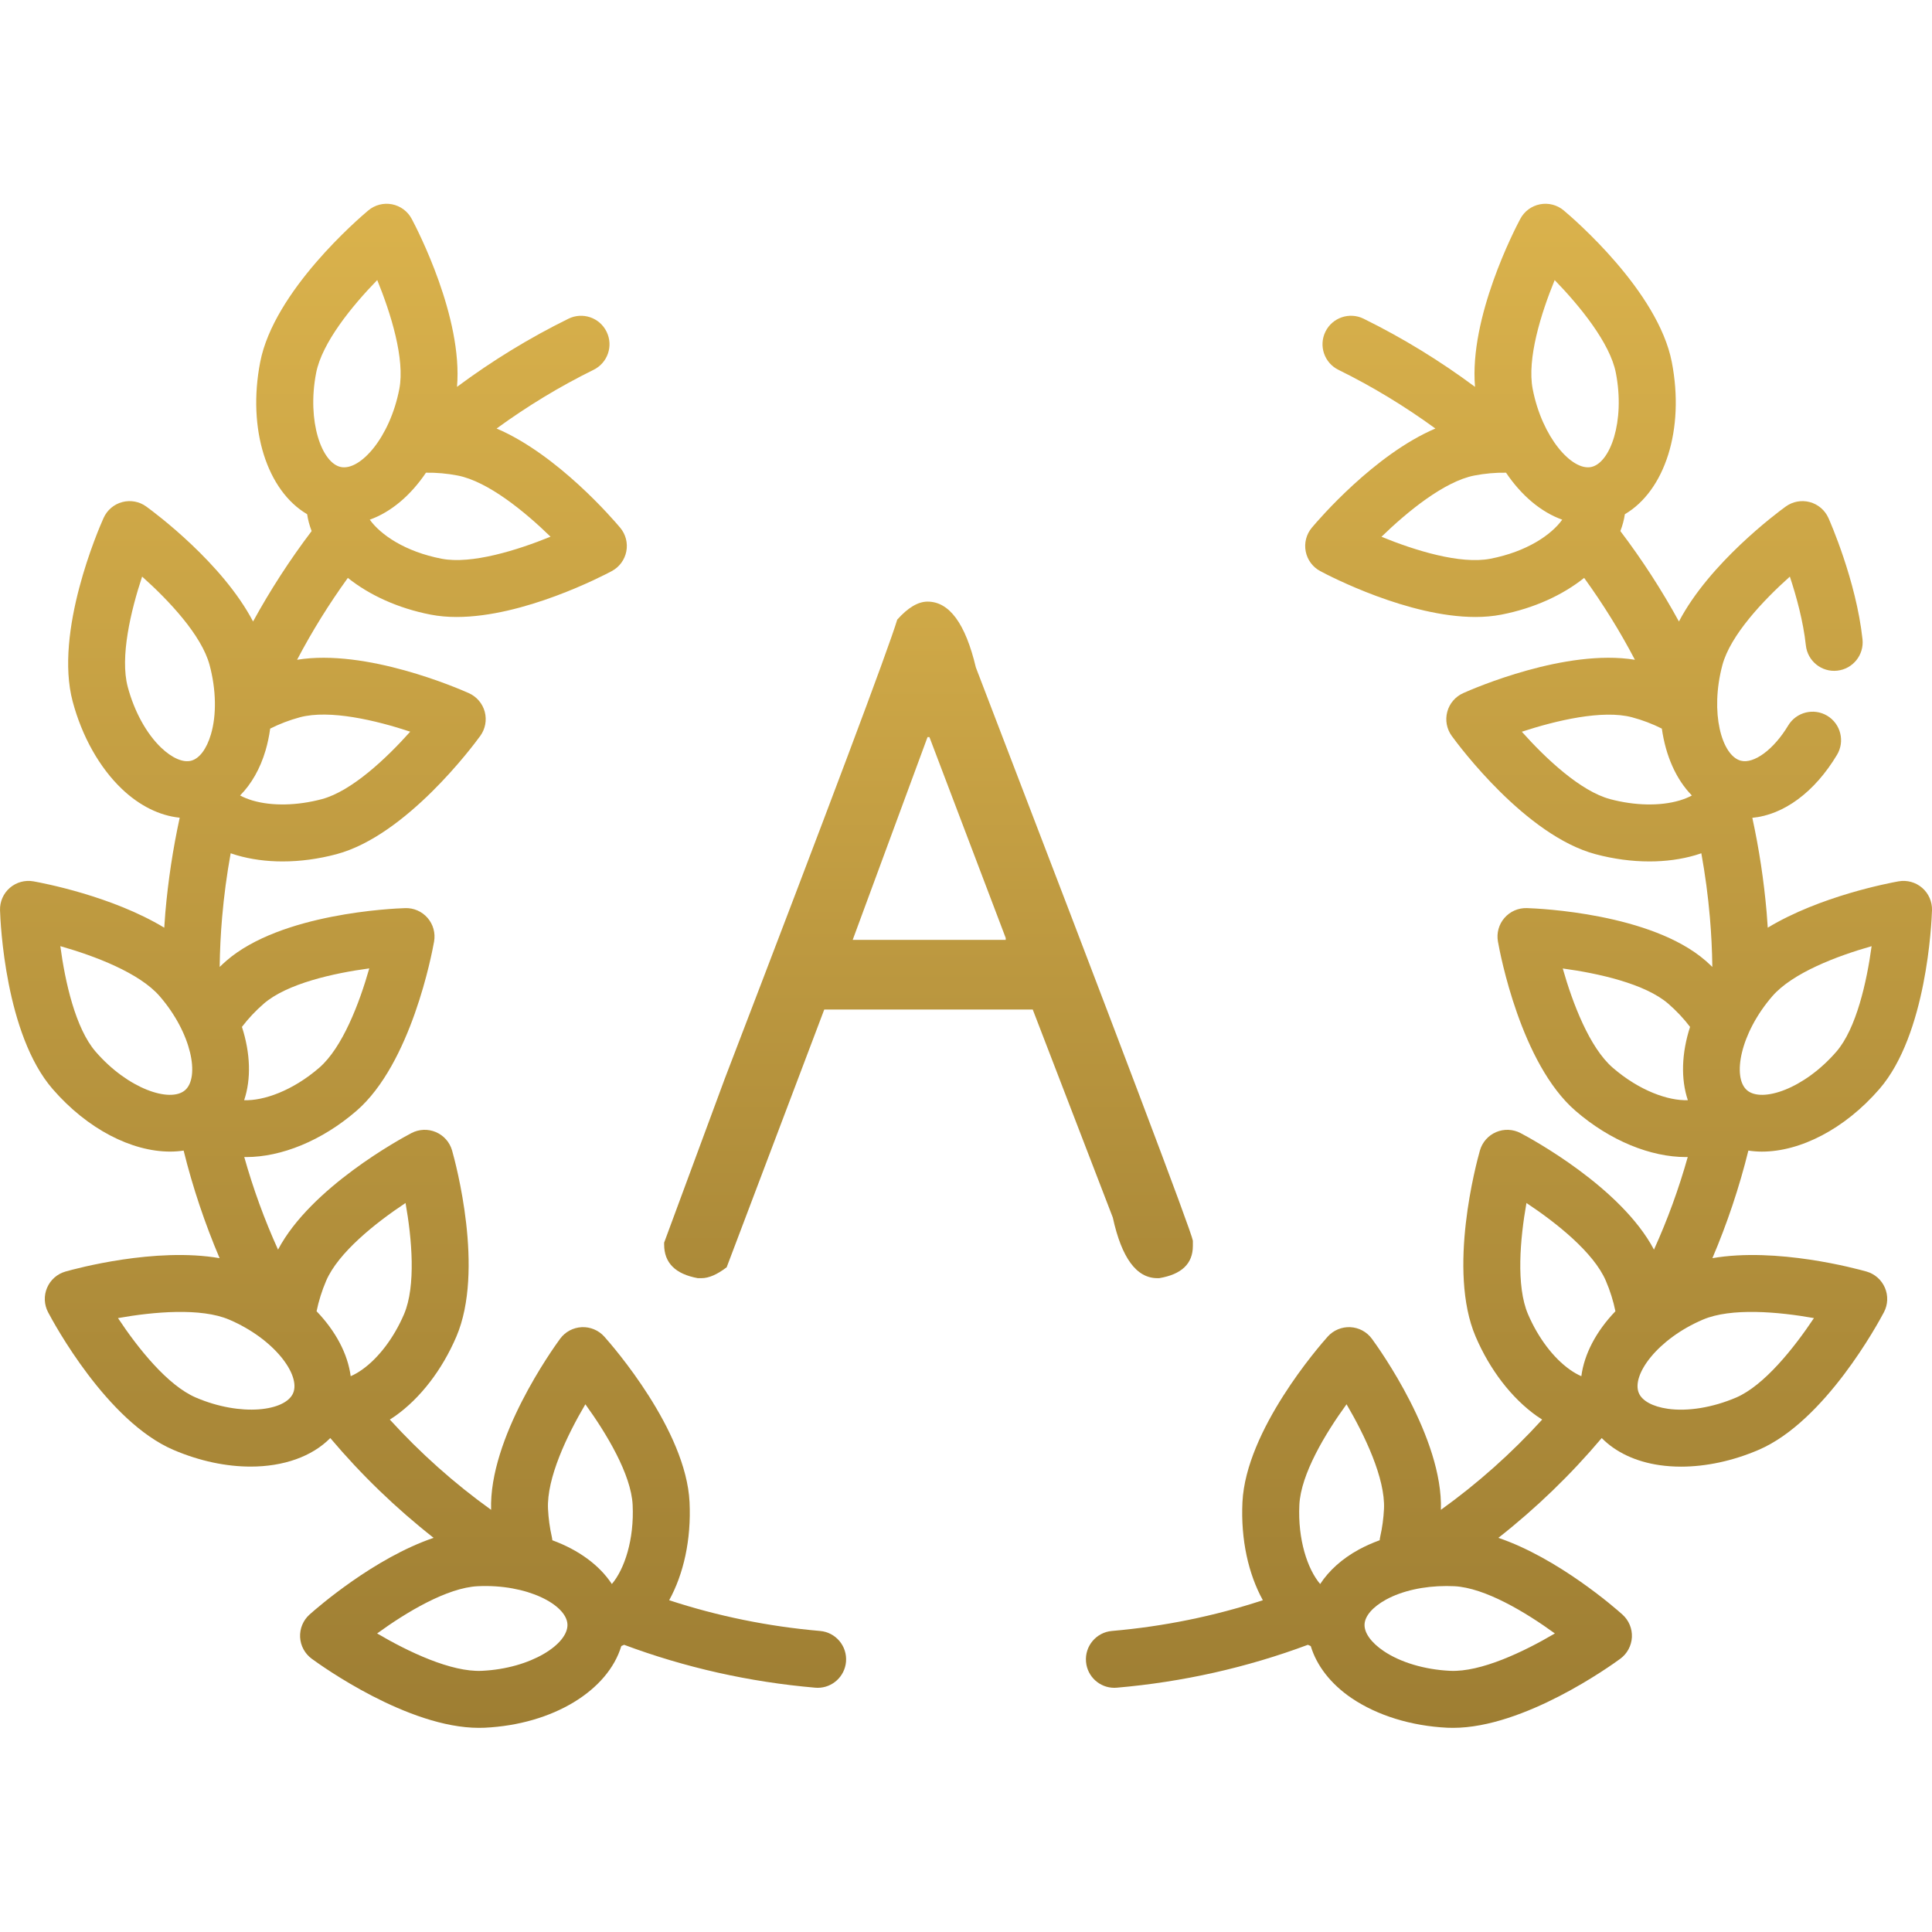 <svg width="66" height="66" viewBox="0 0 66 66" fill="none" xmlns="http://www.w3.org/2000/svg">
<g clip-path="url(#clip0)">
<path d="M28.015 55.716C26.249 55.563 24.521 55.211 22.86 54.666C23.352 53.771 23.617 52.601 23.556 51.316C23.438 48.853 20.93 45.981 20.644 45.661C20.449 45.443 20.164 45.324 19.873 45.338C19.579 45.352 19.309 45.497 19.135 45.733C18.884 46.076 16.698 49.126 16.777 51.578C15.518 50.674 14.361 49.642 13.317 48.495C13.38 48.456 13.441 48.416 13.503 48.372C14.362 47.761 15.103 46.798 15.59 45.661C16.56 43.395 15.561 39.715 15.444 39.303C15.364 39.021 15.161 38.79 14.892 38.675C14.622 38.559 14.315 38.572 14.055 38.708C13.693 38.898 10.618 40.565 9.498 42.689C9.034 41.666 8.649 40.608 8.344 39.525C8.365 39.526 8.386 39.527 8.408 39.527C9.61 39.527 10.995 38.972 12.179 37.947C14.043 36.333 14.754 32.587 14.829 32.165C14.88 31.876 14.799 31.579 14.607 31.358C14.415 31.136 14.133 31.012 13.84 31.023C13.412 31.036 9.602 31.202 7.738 32.817C7.657 32.886 7.581 32.959 7.504 33.032C7.512 32.467 7.539 31.9 7.588 31.335C7.651 30.603 7.749 29.872 7.88 29.149C7.944 29.172 8.009 29.193 8.075 29.212C8.563 29.356 9.098 29.428 9.655 29.428C10.253 29.428 10.877 29.345 11.496 29.18C13.878 28.544 16.155 25.486 16.407 25.139C16.579 24.902 16.635 24.599 16.56 24.316C16.484 24.033 16.285 23.799 16.017 23.679C15.647 23.514 12.504 22.152 10.149 22.539C10.659 21.566 11.24 20.632 11.883 19.742C12.621 20.331 13.601 20.781 14.714 20.997C14.998 21.052 15.296 21.077 15.599 21.077C17.888 21.077 20.564 19.689 20.898 19.51C21.157 19.372 21.34 19.125 21.396 18.837C21.452 18.549 21.375 18.252 21.186 18.027C20.947 17.742 19.046 15.527 16.965 14.639C18.012 13.876 19.121 13.203 20.278 12.633C20.76 12.396 20.959 11.813 20.721 11.331C20.484 10.848 19.901 10.65 19.419 10.888C18.085 11.544 16.81 12.325 15.612 13.216C15.816 10.845 14.254 7.832 14.064 7.476C13.926 7.217 13.679 7.035 13.392 6.979C13.104 6.923 12.806 7 12.581 7.189C12.253 7.464 9.359 9.947 8.889 12.368C8.441 14.677 9.131 16.765 10.492 17.566C10.521 17.761 10.573 17.953 10.646 18.142C9.904 19.121 9.235 20.154 8.645 21.231C7.602 19.238 5.297 17.521 4.998 17.305C4.761 17.132 4.459 17.076 4.175 17.152C3.892 17.227 3.658 17.427 3.538 17.695C3.363 18.085 1.847 21.584 2.483 23.966C2.803 25.161 3.398 26.22 4.16 26.948C4.767 27.528 5.456 27.865 6.139 27.934C5.908 28.995 5.743 30.081 5.649 31.167C5.634 31.341 5.622 31.516 5.611 31.691C3.826 30.612 1.472 30.167 1.143 30.108C0.854 30.057 0.558 30.138 0.336 30.33C0.114 30.522 -0.009 30.804 0.001 31.097C0.014 31.525 0.181 35.334 1.795 37.199C2.991 38.581 4.506 39.34 5.812 39.34C5.969 39.34 6.123 39.328 6.273 39.306C6.584 40.564 6.997 41.792 7.502 42.981C5.304 42.601 2.588 43.338 2.237 43.438C1.955 43.518 1.724 43.721 1.609 43.991C1.493 44.26 1.506 44.567 1.642 44.827C1.841 45.206 3.657 48.559 5.924 49.53C6.826 49.916 7.732 50.101 8.561 50.101C9.681 50.101 10.656 49.762 11.283 49.126C12.344 50.383 13.525 51.523 14.813 52.535C12.775 53.229 10.835 54.923 10.575 55.155C10.357 55.35 10.238 55.634 10.252 55.927C10.266 56.22 10.412 56.49 10.648 56.664C10.984 56.911 13.934 59.026 16.363 59.026C16.427 59.026 16.491 59.025 16.555 59.022C18.905 58.909 20.771 57.743 21.225 56.231C21.257 56.218 21.289 56.203 21.321 56.189C23.406 56.967 25.599 57.46 27.848 57.654C27.876 57.657 27.904 57.658 27.933 57.658C28.432 57.658 28.857 57.276 28.901 56.769C28.947 56.234 28.551 55.762 28.015 55.716V55.716ZM13.854 41.096C14.07 42.308 14.215 43.929 13.802 44.896C13.459 45.696 12.938 46.386 12.375 46.786C12.239 46.883 12.107 46.958 11.98 47.013C11.88 46.252 11.47 45.477 10.815 44.794C10.886 44.448 10.995 44.096 11.141 43.756C11.555 42.79 12.828 41.776 13.854 41.096ZM9.011 34.287C9.806 33.599 11.395 33.245 12.615 33.082C12.279 34.266 11.7 35.788 10.906 36.475C9.998 37.261 9.006 37.609 8.341 37.584C8.585 36.856 8.555 35.98 8.265 35.08C8.48 34.799 8.728 34.532 9.011 34.287ZM14.014 24.995C13.195 25.913 12.009 27.029 10.994 27.3C10.152 27.524 9.289 27.542 8.625 27.346C8.465 27.298 8.324 27.24 8.202 27.175C8.587 26.784 8.888 26.262 9.072 25.636C9.142 25.398 9.194 25.148 9.23 24.89C9.546 24.731 9.886 24.6 10.246 24.503C11.262 24.232 12.846 24.608 14.014 24.995ZM15.085 19.087C13.838 18.845 13.003 18.269 12.632 17.753C13.354 17.495 14.024 16.931 14.552 16.148C14.906 16.143 15.269 16.174 15.636 16.245C16.667 16.445 17.926 17.475 18.807 18.334C17.674 18.796 16.108 19.285 15.085 19.087ZM10.8 12.738C11 11.707 12.029 10.448 12.887 9.567C13.35 10.701 13.84 12.267 13.641 13.29C13.32 14.946 12.309 16.083 11.65 15.955C10.993 15.827 10.478 14.395 10.8 12.738ZM4.364 23.465C4.092 22.449 4.468 20.865 4.855 19.697C5.774 20.517 6.888 21.702 7.16 22.718C7.385 23.56 7.402 24.423 7.206 25.086C7.059 25.583 6.815 25.911 6.534 25.986C6.254 26.061 5.879 25.898 5.504 25.541C5.004 25.063 4.588 24.306 4.364 23.465ZM3.266 35.925C2.578 35.131 2.224 33.542 2.061 32.322C3.245 32.658 4.766 33.237 5.454 34.031C6.559 35.307 6.827 36.805 6.321 37.243C5.815 37.681 4.37 37.201 3.266 35.925V35.925ZM6.69 47.742C5.724 47.328 4.71 46.054 4.031 45.028C5.242 44.812 6.864 44.667 7.83 45.081C9.381 45.745 10.277 46.976 10.014 47.591C9.751 48.206 8.241 48.406 6.69 47.742V47.742ZM19.997 47.972C20.715 48.964 21.562 50.368 21.612 51.409C21.669 52.589 21.336 53.601 20.902 54.113C20.478 53.467 19.764 52.946 18.869 52.618C18.864 52.576 18.859 52.534 18.849 52.491C18.78 52.188 18.737 51.871 18.721 51.548C18.671 50.498 19.372 49.032 19.997 47.972V47.972ZM16.462 57.078C15.415 57.128 13.944 56.426 12.883 55.801C13.879 55.077 15.273 54.238 16.323 54.187C18.008 54.107 19.353 54.821 19.385 55.489C19.417 56.158 18.148 56.998 16.462 57.078Z" fill="url(#paint0_linear)"/>
<path d="M63.763 43.438C63.412 43.339 60.696 42.601 58.498 42.981C59.004 41.792 59.416 40.564 59.727 39.306C59.877 39.328 60.031 39.341 60.188 39.341C61.493 39.341 63.009 38.581 64.206 37.199C65.819 35.334 65.986 31.525 66 31.097C66.009 30.804 65.886 30.522 65.664 30.33C65.442 30.138 65.146 30.057 64.857 30.108C64.528 30.167 62.174 30.612 60.389 31.691C60.378 31.516 60.366 31.341 60.351 31.167C60.257 30.081 60.093 28.998 59.862 27.938C60.931 27.836 61.986 27.069 62.755 25.786C63.031 25.326 62.882 24.728 62.421 24.451C61.96 24.175 61.363 24.325 61.086 24.786C60.597 25.601 59.916 26.106 59.466 25.986C58.819 25.813 58.405 24.348 58.84 22.718C59.112 21.703 60.226 20.518 61.144 19.698C61.365 20.364 61.602 21.221 61.691 22.048C61.749 22.582 62.229 22.97 62.763 22.911C63.297 22.853 63.683 22.373 63.626 21.839C63.41 19.83 62.5 17.781 62.462 17.695C62.342 17.427 62.108 17.228 61.825 17.152C61.542 17.076 61.239 17.133 61.002 17.305C60.703 17.521 58.398 19.238 57.355 21.231C56.765 20.154 56.097 19.121 55.354 18.142C55.427 17.953 55.479 17.761 55.508 17.566C56.87 16.765 57.559 14.677 57.111 12.367C56.641 9.947 53.748 7.464 53.419 7.188C53.195 7 52.897 6.923 52.609 6.979C52.321 7.035 52.074 7.217 51.936 7.476C51.746 7.832 50.185 10.845 50.389 13.216C49.191 12.325 47.916 11.544 46.582 10.887C46.1 10.65 45.516 10.848 45.279 11.33C45.042 11.813 45.24 12.396 45.722 12.633C46.879 13.203 47.988 13.876 49.035 14.639C46.954 15.527 45.053 17.742 44.814 18.027C44.626 18.252 44.549 18.549 44.605 18.837C44.661 19.125 44.843 19.372 45.102 19.51C45.436 19.689 48.112 21.077 50.401 21.077C50.705 21.077 51.002 21.052 51.286 20.997C52.4 20.781 53.38 20.331 54.117 19.742C54.761 20.632 55.342 21.566 55.851 22.539C53.496 22.152 50.353 23.513 49.983 23.679C49.716 23.799 49.516 24.033 49.441 24.316C49.365 24.599 49.421 24.902 49.593 25.139C49.845 25.486 52.123 28.544 54.505 29.18C55.123 29.345 55.747 29.428 56.345 29.428C56.903 29.428 57.438 29.356 57.925 29.212C57.991 29.193 58.056 29.172 58.12 29.149C58.251 29.872 58.349 30.603 58.412 31.335C58.461 31.899 58.488 32.467 58.496 33.032C58.419 32.959 58.343 32.886 58.262 32.816C56.398 31.202 52.588 31.036 52.16 31.022C51.866 31.014 51.586 31.136 51.394 31.358C51.202 31.579 51.12 31.876 51.172 32.165C51.246 32.587 51.957 36.332 53.821 37.947C55.005 38.972 56.391 39.527 57.593 39.527C57.614 39.527 57.635 39.526 57.656 39.525C57.351 40.608 56.966 41.666 56.502 42.689C55.382 40.564 52.307 38.898 51.945 38.708C51.686 38.572 51.378 38.559 51.108 38.675C50.839 38.79 50.636 39.021 50.556 39.303C50.439 39.715 49.439 43.395 50.41 45.661C50.897 46.798 51.638 47.76 52.497 48.372C52.559 48.416 52.621 48.456 52.683 48.495C51.639 49.642 50.482 50.674 49.223 51.578C49.302 49.126 47.117 46.076 46.865 45.733C46.691 45.497 46.421 45.352 46.128 45.338C45.837 45.324 45.551 45.443 45.356 45.661C45.07 45.981 42.562 48.853 42.444 51.316C42.383 52.601 42.648 53.771 43.141 54.666C41.479 55.211 39.751 55.563 37.985 55.716C37.45 55.762 37.053 56.234 37.1 56.769C37.143 57.276 37.568 57.658 38.067 57.658C38.096 57.658 38.124 57.657 38.153 57.654C40.401 57.46 42.594 56.967 44.679 56.189C44.712 56.204 44.744 56.219 44.777 56.232C44.98 56.905 45.462 57.529 46.176 58.013C47.05 58.604 48.21 58.962 49.445 59.022C49.509 59.025 49.573 59.026 49.637 59.026C52.066 59.026 55.016 56.912 55.352 56.665C55.589 56.491 55.733 56.22 55.748 55.927C55.762 55.635 55.643 55.351 55.424 55.155C55.166 54.923 53.225 53.229 51.187 52.535C52.475 51.523 53.656 50.383 54.717 49.126C55.193 49.609 55.877 49.934 56.696 50.052C56.932 50.086 57.176 50.103 57.426 50.103C58.279 50.103 59.197 49.907 60.076 49.53C62.343 48.559 64.158 45.206 64.358 44.827C64.495 44.567 64.507 44.26 64.391 43.991C64.275 43.721 64.045 43.518 63.763 43.438V43.438ZM44.388 51.409C44.438 50.36 45.277 48.967 46 47.972C46.62 49.028 47.328 50.507 47.279 51.548C47.263 51.871 47.22 52.188 47.151 52.491C47.141 52.533 47.136 52.575 47.132 52.617C46.881 52.708 46.643 52.814 46.42 52.935C45.847 53.248 45.399 53.653 45.099 54.113C44.664 53.601 44.331 52.589 44.388 51.409V51.409ZM49.538 57.078C48.668 57.036 47.841 56.79 47.268 56.402C46.839 56.112 46.601 55.779 46.615 55.489C46.629 55.2 46.898 54.891 47.352 54.643C47.898 54.345 48.637 54.181 49.413 54.181C49.501 54.181 49.588 54.183 49.677 54.187C50.727 54.238 52.122 55.078 53.117 55.801C52.056 56.427 50.588 57.128 49.538 57.078ZM63.937 32.323C63.772 33.537 63.416 35.138 62.734 35.925C61.63 37.201 60.185 37.681 59.679 37.243C59.173 36.806 59.442 35.307 60.546 34.031C61.234 33.237 62.753 32.659 63.937 32.323ZM53.11 9.568C53.963 10.447 55.002 11.716 55.2 12.738C55.522 14.395 55.007 15.827 54.35 15.955C53.694 16.082 52.681 14.946 52.359 13.29C52.159 12.258 52.643 10.706 53.11 9.568ZM50.915 19.087C49.884 19.287 48.331 18.803 47.193 18.337C48.072 17.483 49.341 16.444 50.364 16.245C50.731 16.174 51.094 16.143 51.448 16.148C51.976 16.931 52.646 17.495 53.368 17.753C52.997 18.269 52.162 18.845 50.915 19.087V19.087ZM55.006 27.3C53.992 27.029 52.807 25.915 51.988 24.997C53.151 24.615 54.747 24.235 55.754 24.504C56.114 24.6 56.455 24.731 56.771 24.89C56.904 25.826 57.26 26.627 57.797 27.175C57.676 27.241 57.535 27.298 57.375 27.346C56.711 27.542 55.848 27.524 55.006 27.3V27.3ZM55.094 36.475C54.3 35.788 53.722 34.268 53.386 33.085C54.6 33.249 56.201 33.605 56.989 34.287C57.272 34.532 57.521 34.799 57.735 35.08C57.445 35.979 57.415 36.856 57.659 37.584C56.994 37.609 56.002 37.261 55.094 36.475V36.475ZM52.199 44.895C51.785 43.929 51.93 42.308 52.146 41.096C53.172 41.776 54.446 42.789 54.859 43.756C55.005 44.096 55.115 44.448 55.185 44.794C54.53 45.477 54.12 46.252 54.021 47.013C53.894 46.958 53.761 46.883 53.625 46.786C53.062 46.386 52.542 45.696 52.199 44.895ZM59.31 47.742C58.509 48.084 57.657 48.224 56.973 48.126C56.46 48.052 56.1 47.857 55.986 47.591C55.722 46.976 56.619 45.745 58.171 45.081C59.136 44.667 60.756 44.812 61.967 45.028C61.288 46.047 60.267 47.331 59.31 47.742V47.742Z" fill="url(#paint1_linear)"/>
<path d="M31.686 20.552C32.431 20.552 32.981 21.302 33.337 22.801C38.236 35.555 40.707 42.083 40.75 42.385V42.563C40.75 43.168 40.367 43.535 39.601 43.664H39.536C38.824 43.664 38.317 42.974 38.015 41.592L35.28 34.487H28.158L24.824 43.292C24.5 43.54 24.214 43.664 23.966 43.664H23.837C23.071 43.524 22.688 43.141 22.688 42.515V42.45L24.759 36.85C28.374 27.43 30.338 22.203 30.651 21.167C31.017 20.757 31.363 20.552 31.686 20.552ZM31.686 25.18L29.129 32.108H34.357V32.043L31.751 25.18H31.686Z" fill="url(#paint2_linear)"/>
</g>
<defs>
<linearGradient id="paint0_linear" x1="14.452" y1="6.961" x2="14.452" y2="59.026" gradientUnits="userSpaceOnUse">
<stop stop-color="#DAB24C"/>
<stop offset="1" stop-color="#9E7E33"/>
</linearGradient>
<linearGradient id="paint1_linear" x1="51.548" y1="6.961" x2="51.548" y2="59.026" gradientUnits="userSpaceOnUse">
<stop stop-color="#DAB24C"/>
<stop offset="1" stop-color="#9E7E33"/>
</linearGradient>
<linearGradient id="paint2_linear" x1="33" y1="13.664" x2="33" y2="52.336" gradientUnits="userSpaceOnUse">
<stop stop-color="#DAB24C"/>
<stop offset="1" stop-color="#9E7E33"/>
</linearGradient>
<clipPath id="clip0">
<rect width="66" height="66" fill="white"/>
</clipPath>
</defs>
</svg>

